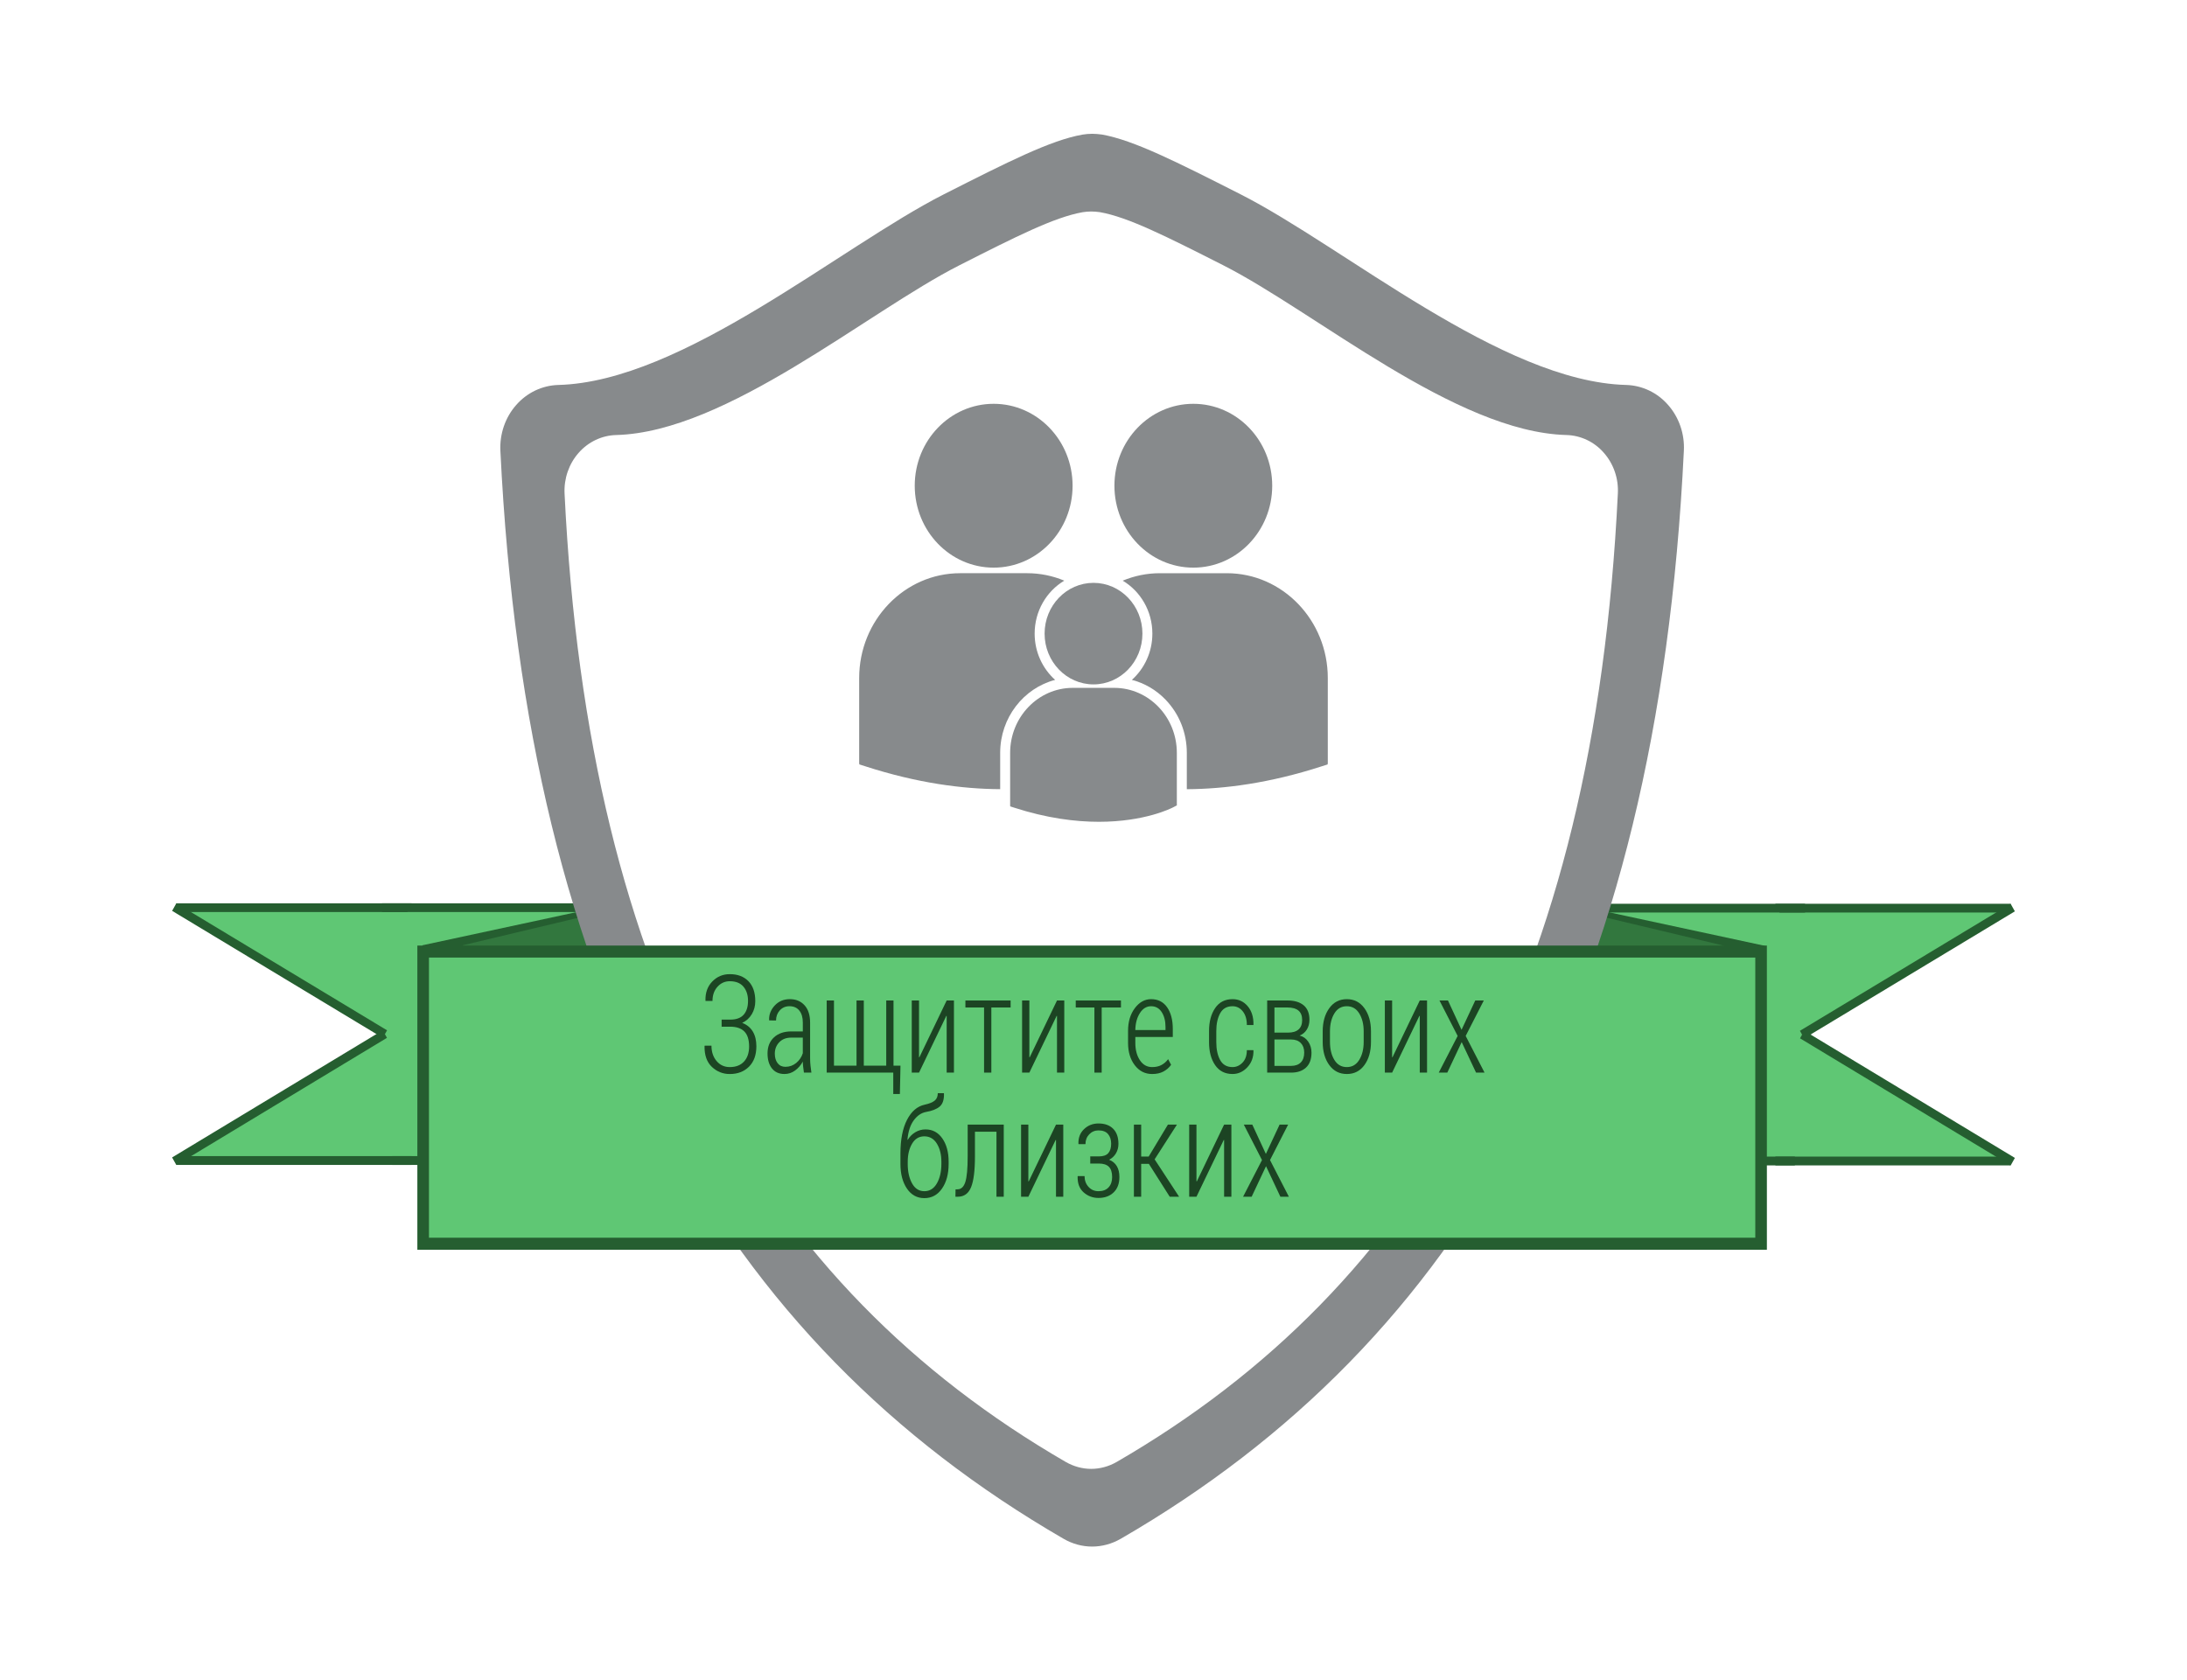 <?xml version="1.0" encoding="utf-8"?>
<!-- Generator: Adobe Illustrator 15.0.0, SVG Export Plug-In  -->
<!DOCTYPE svg PUBLIC "-//W3C//DTD SVG 1.1//EN" "http://www.w3.org/Graphics/SVG/1.1/DTD/svg11.dtd">
<svg version="1.1"
	 xmlns="http://www.w3.org/2000/svg" xmlns:xlink="http://www.w3.org/1999/xlink" xmlns:a="http://ns.adobe.com/AdobeSVGViewerExtensions/3.0/"
	 x="0px" y="0px" width="229px" height="176px" viewBox="-18.021 -14.013 229 176"
	 enable-background="new -18.021 -14.013 229 176" xml:space="preserve">
<defs>
</defs>
<polygon fill="#5FC774" points="21.579,94.94 0.466,107.545 25.074,107.545 25.074,81.165 
	0.449,81.165 22.278,94.301 "/>
<rect x="0.449" y="80.6" fill="#255E30" width="24.625" height="0.914"/>
<polygon fill="#255E30" points="22.054,93.896 22.498,94.69 0.444,108.014 0,107.217 "/>
<polygon fill="#255E30" points="0.446,80.596 22.508,93.903 22.062,94.697 0.002,81.389 "/>
<rect x="24.649" y="81.059" fill="#5FC774" width="22.066" height="26.484"/>
<rect x="23.042" y="107.077" fill="#255E30" width="23.674" height="0.925"/>
<rect x="21.974" y="80.6" fill="#255E30" width="24.742" height="0.914"/>
<rect x="0.466" y="107.077" fill="#255E30" width="24.608" height="0.925"/>
<polygon fill="#255E30" points="46.554,80.617 26.215,84.994 26.215,86.012 45.474,81.864 
	45.474,85.478 46.716,85.478 46.716,81.596 46.716,81.555 46.716,81.088 "/>
<polygon fill="#5FC774" points="171.377,94.99 192.49,107.592 167.883,107.592 167.883,81.217 
	192.508,81.217 170.679,94.352 "/>
<rect x="167.883" y="80.648" fill="#255E30" width="24.625" height="0.917"/>
<polygon fill="#255E30" points="170.904,93.947 170.459,94.741 192.513,108.062 192.957,107.268 
	"/>
<polygon fill="#255E30" points="192.51,80.646 170.449,93.954 170.893,94.747 192.955,81.441 "/>
<rect x="146.24" y="81.109" fill="#5FC774" width="22.066" height="26.482"/>
<rect x="146.24" y="107.129" fill="#255E30" width="23.676" height="0.922"/>
<rect x="146.24" y="80.648" fill="#255E30" width="24.743" height="0.917"/>
<rect x="167.883" y="107.129" fill="#255E30" width="24.605" height="0.922"/>
<polygon fill="#255E30" points="146.402,80.668 166.74,85.045 166.74,86.062 147.483,81.915 
	147.483,85.528 146.24,85.528 146.24,81.649 146.24,81.605 146.24,81.135 "/>
<polygon fill="#32773E" points="146.24,81.165 146.24,86.834 161.357,90.434 162.545,85.051 "/>
<polygon fill="#32773E" points="46.716,81.117 30.411,85.002 31.6,90.383 46.716,86.784 "/>
<path fill="#878A8C" d="M156.651,28.409c-1.132-1.305-2.726-2.056-4.411-2.102
	c-13.018-0.347-29.478-14.446-40.381-19.978
	c-6.725-3.411-11.168-5.657-14.491-6.249C97.017,0.034,96.682,0,96.341,0
	s-0.676,0.034-1.022,0.087c-3.335,0.593-7.773,2.838-14.497,6.246
	C69.93,11.863,53.456,25.969,40.438,26.308c-1.678,0.046-3.278,0.803-4.412,2.102
	c-1.146,1.298-1.736,3.03-1.652,4.792c2.798,57.594,23.189,93.241,58.971,113.957
	c0.931,0.541,1.963,0.816,2.988,0.816c1.029,0,2.058-0.275,2.999-0.816
	c35.775-20.709,56.164-56.361,58.963-113.958
	C158.387,31.439,157.793,29.708,156.651,28.409z M151.383,37.686
	c-2.486,51.263-20.637,82.992-52.479,101.427
	c-0.834,0.479-1.756,0.724-2.668,0.724c-0.915,0-1.834-0.25-2.661-0.724
	C61.73,120.672,43.583,88.948,41.095,37.686c-0.077-1.566,0.449-3.108,1.47-4.265
	c1.01-1.155,2.434-1.829,3.93-1.869C58.079,31.25,72.738,18.695,82.432,13.775
	c5.983-3.036,9.938-5.032,12.903-5.561c0.308-0.047,0.607-0.075,0.91-0.075
	c0.301,0,0.6,0.028,0.914,0.071c2.959,0.528,6.916,2.525,12.899,5.559
	c9.701,4.925,24.352,17.475,35.938,17.782c1.5,0.041,2.922,0.709,3.926,1.869
	C150.94,34.576,151.471,36.119,151.383,37.686z"/>
<rect x="26.288" y="85.653" fill="#5FC774" width="140.095" height="30.604"/>
<path fill="#255E30" d="M166.988,116.887H25.68V85.023h141.309V116.887L166.988,116.887z
	 M26.896,115.625h138.879V86.284H26.896V115.625z"/>
<rect x="27.771" y="93.32" fill="none" width="137.414" height="15.271"/>
<ellipse fill="#878A8C" cx="96.48" cy="52.353" rx="5.122" ry="5.318"/>
<path fill="#878A8C" d="M98.652,58.034h-4.345c-3.617,0-6.557,3.056-6.557,6.81v5.521
	l0.013,0.084l0.366,0.12c3.449,1.119,6.447,1.493,8.916,1.493
	c4.814,0,7.609-1.428,7.783-1.52l0.344-0.182l0.033,0.003V64.844
	C105.209,61.09,102.268,58.034,98.652,58.034z"/>
<ellipse fill="#878A8C" cx="86.025" cy="36.862" rx="8.264" ry="8.58"/>
<path fill="#878A8C" d="M106.932,45.442c4.562,0,8.26-3.844,8.26-8.581
	c0-4.736-3.697-8.579-8.26-8.579s-8.262,3.842-8.262,8.579
	S102.369,45.442,106.932,45.442z"/>
<path fill="#878A8C" d="M92.462,57.198c-1.311-1.175-2.145-2.91-2.145-4.845
	c0-2.373,1.251-4.444,3.104-5.549c-1.207-0.5-2.518-0.78-3.894-0.78H82.519
	c-5.832,0-10.576,4.928-10.576,10.983v8.905l0.021,0.14l0.59,0.188
	c5.461,1.772,10.216,2.386,14.153,2.405v-3.805
	C86.709,61.154,89.165,58.056,92.462,57.198z"/>
<path fill="#878A8C" d="M110.438,46.025h-7.01c-1.375,0-2.684,0.28-3.891,0.78
	c1.854,1.104,3.105,3.175,3.105,5.549c0,1.934-0.834,3.668-2.145,4.843
	c1.318,0.343,2.537,1.043,3.523,2.068c1.439,1.493,2.23,3.477,2.23,5.578
	v3.805c3.936-0.021,8.689-0.633,14.148-2.405l0.594-0.188l0.02-0.14v-8.905
	C121.014,50.953,116.27,46.025,110.438,46.025z"/>
<path fill="#1C4423" d="M55.752,95.554l0.019-0.042h0.705c0,0.647,0.178,1.183,0.535,1.606
	c0.357,0.424,0.817,0.636,1.382,0.636c0.639,0,1.136-0.193,1.492-0.58
	c0.355-0.386,0.533-0.912,0.533-1.578c0-0.712-0.167-1.235-0.499-1.571
	c-0.333-0.335-0.827-0.502-1.483-0.502h-0.896v-0.74h0.898
	c0.637,0,1.107-0.173,1.411-0.517c0.304-0.345,0.456-0.826,0.456-1.445
	c0-0.615-0.16-1.111-0.481-1.491c-0.32-0.379-0.797-0.569-1.43-0.569
	c-0.51,0-0.938,0.193-1.287,0.58c-0.349,0.387-0.522,0.882-0.522,1.487h-0.724
	l-0.013-0.042c-0.021-0.819,0.217-1.485,0.714-1.997s1.108-0.769,1.831-0.769
	c0.825,0,1.477,0.246,1.955,0.737c0.478,0.491,0.717,1.188,0.717,2.091
	c0,0.503-0.121,0.958-0.364,1.365s-0.579,0.711-1.009,0.911
	c0.485,0.182,0.854,0.479,1.107,0.894c0.253,0.415,0.38,0.932,0.38,1.551
	c0,0.912-0.257,1.625-0.771,2.14s-1.186,0.771-2.015,0.771
	c-0.724,0-1.349-0.25-1.876-0.75C55.99,97.229,55.735,96.504,55.752,95.554z"/>
<path fill="#1C4423" d="M62.347,96.322c0-0.703,0.224-1.263,0.673-1.68
	c0.449-0.416,1.056-0.625,1.822-0.625h1.2v-0.929c0-0.535-0.123-0.954-0.368-1.257
	c-0.246-0.302-0.588-0.453-1.028-0.453c-0.411,0-0.748,0.144-1.013,0.433
	c-0.264,0.289-0.396,0.643-0.396,1.062l-0.711-0.007l-0.013-0.042
	c-0.021-0.568,0.175-1.074,0.587-1.519c0.413-0.445,0.941-0.667,1.584-0.667
	c0.635,0,1.147,0.213,1.536,0.639s0.584,1.034,0.584,1.826v3.707
	c0,0.311,0.015,0.585,0.045,0.82c0.031,0.236,0.061,0.471,0.091,0.702h-0.784
	c-0.033-0.259-0.06-0.473-0.082-0.644c-0.022-0.171-0.033-0.341-0.033-0.509
	c-0.208,0.377-0.477,0.688-0.81,0.933c-0.332,0.244-0.701,0.366-1.107,0.366
	c-0.567,0-1.005-0.194-1.314-0.583S62.347,96.983,62.347,96.322z M63.109,96.35
	c0,0.405,0.097,0.736,0.292,0.992s0.468,0.384,0.819,0.384
	c0.423,0,0.799-0.134,1.126-0.401c0.328-0.268,0.56-0.608,0.695-1.023v-1.634
	h-1.219c-0.521,0-0.937,0.162-1.247,0.485C63.264,95.477,63.109,95.875,63.109,96.35z"
	/>
<path fill="#1C4423" d="M68.542,98.333v-7.555h0.762v6.828h2.361v-6.828h0.762v6.828h2.349
	v-6.828h0.762v6.828h0.73l-0.063,2.968H75.512v-2.241H68.542z"/>
<path fill="#1C4423" d="M77.448,98.333v-7.555h0.762v5.941l0.038,0.007l2.856-5.948h0.762
	v7.555h-0.762v-5.935l-0.038-0.008l-2.856,5.942H77.448z"/>
<path fill="#1C4423" d="M83.066,91.511v-0.732h4.735v0.732h-2.019v6.822h-0.762v-6.822
	H83.066z"/>
<path fill="#1C4423" d="M89.001,98.333v-7.555h0.762v5.941l0.038,0.007l2.856-5.948h0.762
	v7.555h-0.762v-5.935l-0.038-0.008l-2.856,5.942H89.001z"/>
<path fill="#1C4423" d="M94.619,91.511v-0.732h4.735v0.732h-2.018v6.822h-0.762v-6.822
	H94.619z"/>
<path fill="#1C4423" d="M100.097,95.219v-1.257c0-0.954,0.236-1.747,0.708-2.377
	c0.473-0.631,1.042-0.946,1.707-0.946c0.719,0,1.276,0.282,1.674,0.848
	c0.396,0.566,0.596,1.326,0.596,2.28v0.831h-3.923V95.219
	c0,0.727,0.158,1.33,0.476,1.812c0.316,0.481,0.745,0.723,1.285,0.723
	c0.377,0,0.701-0.072,0.973-0.217c0.273-0.145,0.506-0.35,0.701-0.614
	l0.311,0.593c-0.207,0.294-0.475,0.527-0.802,0.702s-0.722,0.262-1.183,0.262
	c-0.741,0-1.347-0.306-1.816-0.918C100.332,96.949,100.097,96.168,100.097,95.219z
	 M100.858,93.871h3.161v-0.321c0-0.623-0.133-1.142-0.398-1.554
	c-0.267-0.411-0.637-0.617-1.109-0.617c-0.477,0-0.869,0.239-1.176,0.719
	C101.03,92.577,100.871,93.168,100.858,93.871z"/>
<path fill="#1C4423" d="M108.577,95.149v-1.174c0-0.973,0.212-1.771,0.638-2.398
	c0.426-0.626,1.033-0.938,1.825-0.938c0.64,0,1.167,0.245,1.583,0.736
	c0.418,0.491,0.619,1.137,0.607,1.938l-0.014,0.035h-0.679
	c0-0.601-0.144-1.079-0.429-1.435c-0.285-0.356-0.643-0.534-1.069-0.534
	c-0.593,0-1.024,0.245-1.295,0.736s-0.406,1.111-0.406,1.86v1.174
	c0,0.759,0.136,1.382,0.406,1.871c0.271,0.488,0.702,0.733,1.295,0.733
	c0.397,0,0.747-0.157,1.048-0.472c0.3-0.314,0.45-0.748,0.45-1.303h0.673
	l0.02,0.042c0.012,0.698-0.201,1.283-0.642,1.753
	c-0.44,0.471-0.956,0.705-1.549,0.705c-0.792,0-1.399-0.311-1.825-0.932
	C108.789,96.926,108.577,96.127,108.577,95.149z"/>
<path fill="#1C4423" d="M114.664,98.333v-7.555h2.14c0.72,0,1.28,0.169,1.683,0.506
	c0.401,0.338,0.603,0.842,0.603,1.512c0,0.387-0.09,0.727-0.271,1.02
	c-0.18,0.293-0.432,0.505-0.758,0.636c0.377,0.093,0.678,0.307,0.904,0.64
	c0.227,0.334,0.34,0.717,0.34,1.151c0,0.683-0.19,1.202-0.571,1.558
	s-0.903,0.533-1.567,0.533H114.664z M115.426,94.144h1.422
	c0.482,0,0.85-0.11,1.102-0.332c0.252-0.221,0.378-0.55,0.378-0.987
	c0-0.442-0.128-0.771-0.384-0.988s-0.637-0.325-1.14-0.325h-1.378V94.144z
	 M115.426,97.628h1.74c0.439,0,0.779-0.12,1.018-0.36
	c0.24-0.24,0.359-0.587,0.359-1.04c0-0.42-0.121-0.752-0.361-0.997
	c-0.242-0.245-0.58-0.368-1.016-0.368h-1.74V97.628z"/>
<path fill="#1C4423" d="M120.479,95.114v-1.11c0-0.978,0.229-1.783,0.686-2.416
	c0.456-0.633,1.068-0.949,1.838-0.949s1.383,0.315,1.842,0.946
	c0.459,0.63,0.688,1.437,0.688,2.419v1.11c0,0.991-0.229,1.8-0.684,2.426
	c-0.457,0.627-1.07,0.939-1.84,0.939c-0.772,0-1.388-0.312-1.844-0.939
	C120.707,96.914,120.479,96.105,120.479,95.114z M121.24,95.114
	c0,0.754,0.152,1.383,0.459,1.885c0.305,0.503,0.741,0.755,1.309,0.755
	c0.557,0,0.988-0.253,1.298-0.758s0.464-1.133,0.464-1.882v-1.11
	c0-0.74-0.154-1.362-0.464-1.868c-0.31-0.505-0.743-0.757-1.304-0.757
	c-0.563,0-0.998,0.252-1.303,0.757c-0.307,0.506-0.459,1.128-0.459,1.868V95.114z"
	/>
<path fill="#1C4423" d="M126.986,98.333v-7.555h0.762v5.941l0.037,0.007l2.857-5.948h0.762
	v7.555h-0.762v-5.935l-0.039-0.008l-2.855,5.942H126.986z"/>
<path fill="#1C4423" d="M132.629,98.333l1.98-3.841l-1.904-3.714h0.889l1.422,3.072
	l1.436-3.072h0.895l-1.898,3.714l1.975,3.841h-0.889l-1.504-3.198l-1.506,3.198
	H132.629z"/>
<path fill="#1C4423" d="M76.264,107.891v-1.089c0-1.457,0.229-2.632,0.688-3.523
	c0.459-0.891,1.076-1.421,1.852-1.588c0.488-0.107,0.838-0.25,1.051-0.43
	c0.213-0.179,0.319-0.437,0.319-0.771h0.634l0.014,0.042
	c0.017,0.643-0.135,1.096-0.455,1.361c-0.319,0.266-0.791,0.452-1.414,0.559
	c-0.505,0.094-0.938,0.388-1.299,0.884c-0.361,0.495-0.579,1.165-0.654,2.007
	l0.025,0.035c0.196-0.33,0.459-0.596,0.789-0.796s0.688-0.3,1.077-0.3
	c0.734,0,1.321,0.314,1.76,0.945s0.659,1.442,0.659,2.434v0.23
	c0,1.057-0.231,1.919-0.694,2.587s-1.079,1.002-1.851,1.002
	c-0.763,0-1.371-0.334-1.823-1.002S76.264,108.947,76.264,107.891z M77.026,107.891
	c0,0.814,0.151,1.495,0.454,2.042c0.303,0.548,0.731,0.821,1.287,0.821
	c0.562,0,1-0.273,1.313-0.821c0.313-0.547,0.47-1.228,0.47-2.042v-0.23
	c0-0.744-0.157-1.373-0.47-1.885c-0.313-0.513-0.753-0.769-1.319-0.769
	c-0.551,0-0.978,0.258-1.28,0.771c-0.302,0.515-0.454,1.142-0.454,1.882V107.891z"
	/>
<path fill="#1C4423" d="M82.021,111.333l0.013-0.769l0.203-0.007
	c0.381,0,0.654-0.253,0.819-0.761c0.165-0.507,0.248-1.401,0.248-2.682v-3.337
	h3.777v7.555h-0.762v-6.808h-2.253v2.59c0,1.485-0.135,2.56-0.406,3.223
	s-0.734,0.995-1.39,0.995H82.021z"/>
<path fill="#1C4423" d="M88.896,111.333v-7.555h0.762v5.941l0.038,0.007l2.856-5.948h0.762
	v7.555h-0.762v-5.935l-0.038-0.008l-2.856,5.942H88.896z"/>
<path fill="#1C4423" d="M94.818,109.214l0.013-0.046h0.711
	c0,0.449,0.138,0.826,0.413,1.13s0.624,0.456,1.047,0.456
	c0.457,0,0.809-0.135,1.057-0.403c0.248-0.268,0.371-0.626,0.371-1.074
	c0-0.494-0.113-0.854-0.34-1.081c-0.226-0.227-0.576-0.34-1.05-0.34h-0.901
	v-0.747h0.901c0.457,0,0.786-0.113,0.987-0.342s0.301-0.557,0.301-0.984
	c0-0.414-0.107-0.751-0.323-1.009c-0.216-0.259-0.55-0.388-1.003-0.388
	c-0.381,0-0.704,0.136-0.968,0.408c-0.264,0.272-0.396,0.615-0.396,1.03h-0.724
	l-0.013-0.042c-0.021-0.624,0.175-1.134,0.587-1.529
	c0.413-0.396,0.917-0.594,1.514-0.594c0.658,0,1.171,0.186,1.537,0.556
	c0.367,0.37,0.551,0.896,0.551,1.581c0,0.363-0.084,0.691-0.255,0.984
	c-0.171,0.294-0.411,0.52-0.722,0.678c0.355,0.14,0.623,0.362,0.806,0.668
	s0.272,0.685,0.272,1.137c0,0.688-0.201,1.226-0.602,1.614
	c-0.402,0.388-0.932,0.582-1.588,0.582c-0.597,0-1.115-0.194-1.555-0.582
	C95.007,110.488,94.797,109.935,94.818,109.214z"/>
<path fill="#1C4423" d="M100.709,111.333v-7.555h0.762v3.345h0.787l2.012-3.345h0.946
	l-2.336,3.638l2.564,3.917h-0.983l-2.184-3.442h-0.807v3.442H100.709z"/>
<path fill="#1C4423" d="M106.498,111.333v-7.555h0.762v5.941l0.038,0.007l2.856-5.948
	h0.762v7.555h-0.762v-5.935l-0.038-0.008l-2.856,5.942H106.498z"/>
<path fill="#1C4423" d="M112.141,111.333l1.98-3.841l-1.904-3.714h0.889l1.422,3.072
	l1.436-3.072h0.895l-1.898,3.714l1.975,3.841h-0.889l-1.504-3.198l-1.505,3.198
	H112.141z"/>
</svg>
